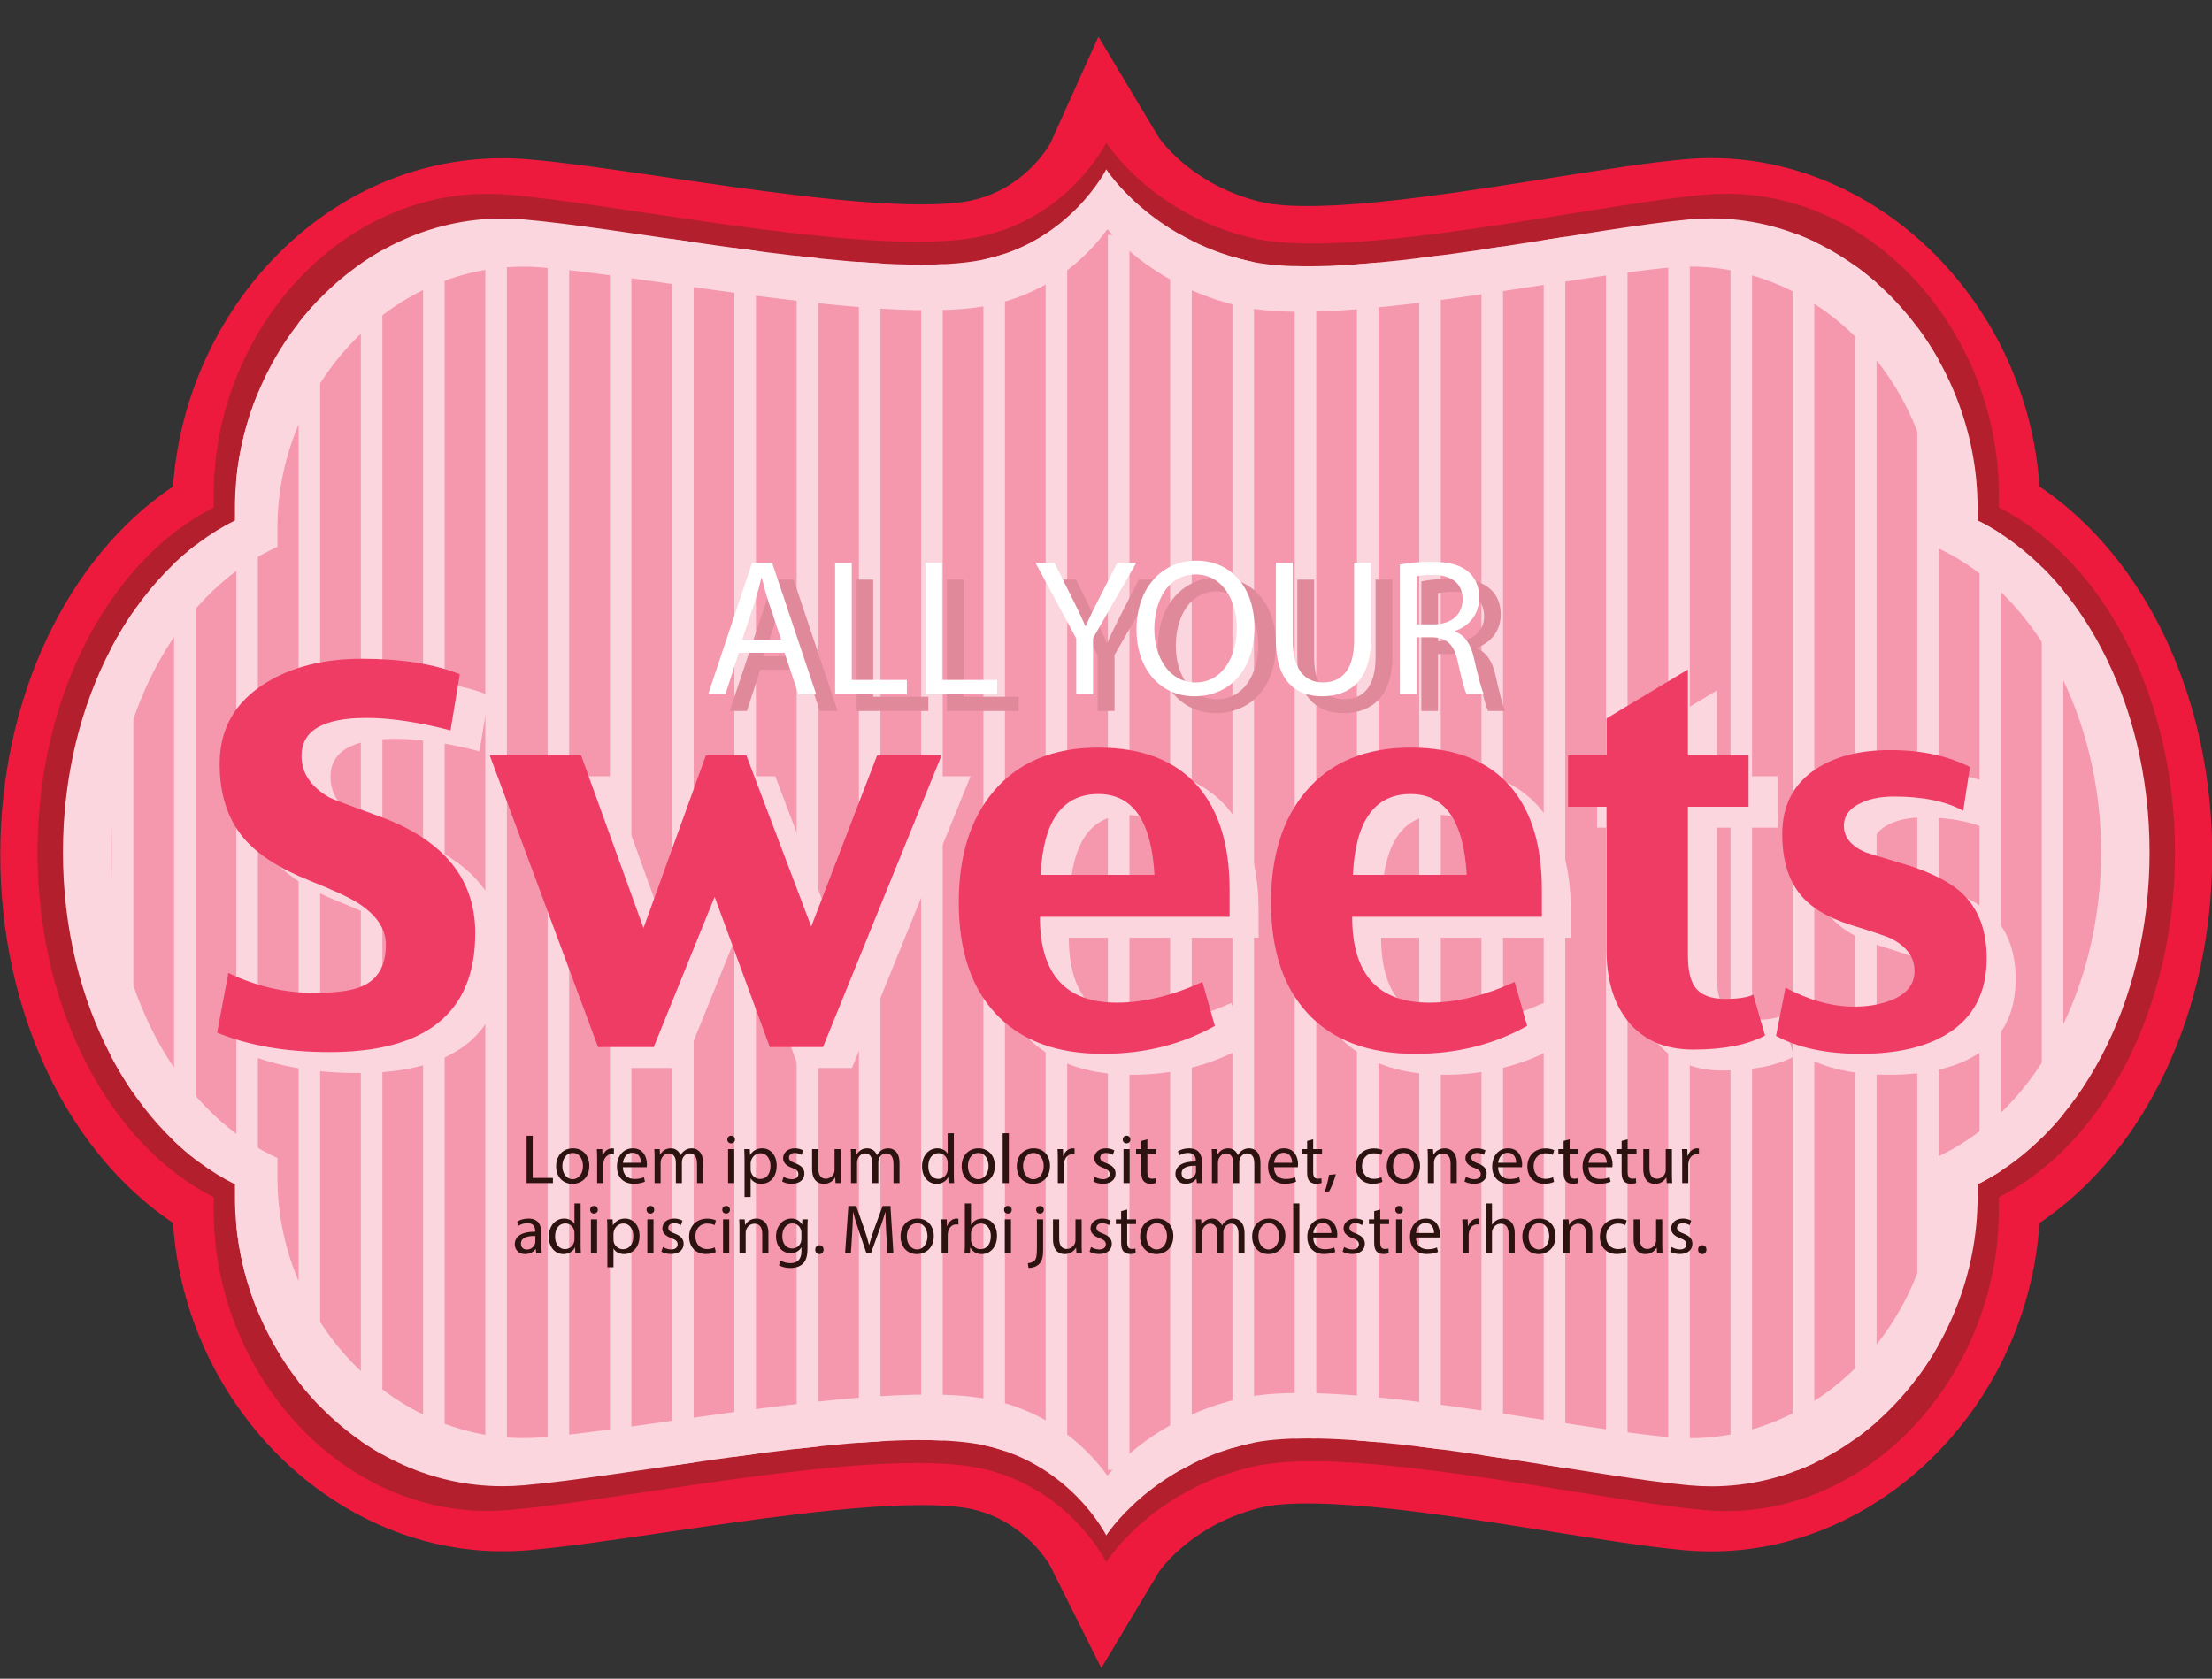 <?xml version="1.0" encoding="utf-8"?>
<!-- Generator: Adobe Illustrator 16.0.4, SVG Export Plug-In . SVG Version: 6.00 Build 0)  -->
<!DOCTYPE svg PUBLIC "-//W3C//DTD SVG 1.1//EN" "http://www.w3.org/Graphics/SVG/1.1/DTD/svg11.dtd">
<svg version="1.1" id="Layer_1" xmlns="http://www.w3.org/2000/svg" xmlns:xlink="http://www.w3.org/1999/xlink" x="0px" y="0px"
	 width="251.898px" height="191.207px" viewBox="0 0 251.898 191.207" enable-background="new 0 0 251.898 191.207"
	 xml:space="preserve">
<rect x="0" y="0" width="251.898" height="191.207" fill="#333333" stroke="none"/>
<g>
	<path fill-rule="evenodd" clip-rule="evenodd" fill="#ED1A3E" d="M125.086,4.176l-5.478,12.149
		c-0.323,0.576-3.079,5.201-8.948,6.499c-0.939,0.208-2.697,0.455-5.734,0.455c-7.973,0-19.178-1.643-29.062-3.092
		c-5.889-0.863-11.449-1.678-15.664-2.038c-0.992-0.084-1.995-0.127-2.985-0.127C47.069,18.019,37.52,22.393,30.33,30.336
		c-6.207,6.854-9.999,15.867-10.622,25.074C7.628,63.542,0.029,79.475,0.029,97.357c0,17.879,7.599,33.812,19.676,41.947
		c1.345,20.529,17.975,37.391,37.51,37.391c0.989,0,1.992-0.043,2.985-0.127c4.215-0.361,9.774-1.176,15.662-2.039
		c9.886-1.449,21.091-3.092,29.063-3.092c3.037,0,4.794,0.248,5.734,0.455c6.136,1.357,8.908,6.414,8.934,6.465l5.82,11.643
		l6.566-10.967c0.391-0.561,4.086-5.572,11.832-7.367c0.822-0.189,2.369-0.416,5.068-0.416c7.489,0,18.194,1.691,27.639,3.184
		c5.711,0.902,11.104,1.756,15.195,2.131c1.052,0.096,2.119,0.143,3.169,0.143c19.461,0,36.029-16.865,37.369-37.402
		c12.079-8.135,19.675-24.068,19.675-41.947c0-17.88-7.596-33.812-19.675-41.946c-1.34-20.538-17.908-37.406-37.369-37.406
		c-1.05,0-2.117,0.05-3.17,0.146c-4.09,0.375-9.483,1.227-15.194,2.129c-9.443,1.494-20.149,3.186-27.639,3.186
		c-2.699,0-4.246-0.229-5.068-0.417c-7.747-1.794-11.441-6.808-11.832-7.367L125.086,4.176z"/>
	<path fill-rule="evenodd" clip-rule="evenodd" fill="#B31F2D" d="M125.979,16.245c0,0-4.144,8.406-14.114,10.642
		c-2.033,0.457-4.572,0.65-7.452,0.65c-13.764,0-35.297-4.394-46.44-5.359c-0.816-0.07-1.63-0.105-2.435-0.105
		c-17.384,0-31.202,16.213-31.202,34.222V57.8C12.618,63.728,4.27,79.078,4.27,97.086c0,18.009,8.349,33.361,20.065,39.289v1.506
		c0,18.006,13.82,34.221,31.202,34.221c0.805,0,1.616-0.035,2.435-0.107c11.143-0.963,32.677-5.355,46.44-5.355
		c2.881,0,5.418,0.191,7.452,0.646c9.971,2.238,14.114,10.645,14.114,10.645s5.118-8.158,16.618-10.861
		c1.869-0.438,4.199-0.627,6.843-0.627c13.083,0,33.855,4.562,44.545,5.553c0.867,0.082,1.729,0.123,2.581,0.123
		c17.307,0,31.057-16.279,31.057-34.236v-1.506c11.717-5.926,20.064-21.277,20.064-39.288c0-18.01-8.349-33.361-20.064-39.288
		v-1.505c0-17.958-13.751-34.236-31.057-34.236c-0.854,0-1.712,0.04-2.581,0.121c-10.689,0.991-31.463,5.552-44.545,5.552
		c-2.645,0-4.973-0.186-6.843-0.625C131.097,24.403,125.979,16.245,125.979,16.245L125.979,16.245z"/>
	<path fill-rule="evenodd" clip-rule="evenodd" fill="#FBD6DE" d="M125.979,19.279c0,0-4.045,8.091-13.778,10.242
		c-1.984,0.439-4.464,0.625-7.274,0.625c-13.437,0-34.456-4.229-45.334-5.157c-0.798-0.068-1.592-0.102-2.378-0.102
		c-16.969,0-30.459,15.604-30.459,32.938v1.449C15.317,64.98,7.168,79.754,7.168,97.086c0,17.333,8.149,32.108,19.587,37.814v1.449
		c0,17.33,13.491,32.936,30.459,32.936c0.786,0,1.578-0.033,2.378-0.102c10.877-0.928,31.897-5.156,45.334-5.156
		c2.812,0,5.289,0.186,7.274,0.623c9.733,2.154,13.778,10.244,13.778,10.244s4.996-7.852,16.223-10.453
		c1.824-0.422,4.1-0.602,6.679-0.602c12.772,0,33.05,4.389,43.485,5.344c0.846,0.078,1.687,0.117,2.52,0.117
		c16.895,0,30.317-15.668,30.317-32.951V134.9c11.437-5.703,19.587-20.479,19.587-37.813c0-17.333-8.15-32.109-19.587-37.813v-1.448
		c0-17.284-13.423-32.952-30.317-32.952c-0.834,0-1.672,0.039-2.52,0.116c-10.436,0.954-30.714,5.343-43.485,5.343
		c-2.581,0-4.854-0.178-6.679-0.602C130.975,27.131,125.979,19.279,125.979,19.279L125.979,19.279z"/>
	<path fill-rule="evenodd" clip-rule="evenodd" fill="#F597AD" d="M126.1,26.102c2.148,2.448,7.046,6.954,15.225,8.804
		c1.791,0.405,4.001,0.602,6.757,0.602c7.878,0,18.55-1.646,27.966-3.1c5.375-0.83,10.449-1.613,14.128-1.942
		c0.766-0.069,1.542-0.104,2.306-0.104c15.111,0,27.882,13.608,27.882,29.716v1.365v0.833l0.763,0.371
		c10.85,5.285,18.142,19.126,18.142,34.44c0,15.313-7.292,29.153-18.142,34.44l-0.763,0.372v0.831v1.367
		c0,16.107-12.771,29.717-27.882,29.717c-0.764,0-1.54-0.035-2.306-0.105c-3.679-0.328-8.755-1.113-14.128-1.941
		c-9.417-1.455-20.088-3.102-27.966-3.102c-2.756,0-4.966,0.195-6.757,0.602c-8.179,1.852-13.076,6.357-15.225,8.805
		c-1.824-2.533-5.97-7.064-13.121-8.607c-1.931-0.42-4.324-0.621-7.317-0.621c-8.3,0-19.43,1.594-29.249,3
		c-5.556,0.795-10.802,1.547-14.621,1.863c-0.724,0.062-1.457,0.092-2.178,0.092c-15.188,0-28.019-13.602-28.019-29.701v-1.367
		v-0.832l-0.763-0.371c-10.85-5.287-18.14-19.127-18.14-34.441c0-15.313,7.29-29.153,18.14-34.439l0.763-0.371v-0.833v-1.366
		c0-7.564,2.989-15.126,8.201-20.749c5.353-5.774,12.39-8.956,19.817-8.956c0.721,0,1.454,0.032,2.178,0.094
		c3.819,0.317,9.065,1.068,14.622,1.864c9.819,1.406,20.949,3,29.248,3c2.993,0,5.387-0.203,7.317-0.621
		C120.13,33.165,124.275,28.637,126.1,26.102z"/>
	<g>
		<path fill-rule="evenodd" clip-rule="evenodd" fill="#FBD6DE" d="M15.187,69.667v54.841c-0.881-1.275-1.702-2.627-2.455-4.046
			v-46.75C13.484,72.292,14.306,70.941,15.187,69.667z"/>
		<path fill-rule="evenodd" clip-rule="evenodd" fill="#FBD6DE" d="M29.366,44.779v104.616c-1.28-3.098-2.126-6.408-2.456-9.822
			V54.603C27.24,51.187,28.086,47.875,29.366,44.779z"/>
		<path fill-rule="evenodd" clip-rule="evenodd" fill="#FBD6DE" d="M43.546,28.504v137.164c-0.843-0.471-1.661-0.984-2.456-1.535
			V30.04C41.885,29.489,42.703,28.976,43.546,28.504z"/>
		<rect x="55.27" y="26.748" fill-rule="evenodd" clip-rule="evenodd" fill="#FBD6DE" width="2.455" height="140.678"/>
		<rect x="69.449" y="26.748" fill-rule="evenodd" clip-rule="evenodd" fill="#FBD6DE" width="2.455" height="140.678"/>
		<path fill-rule="evenodd" clip-rule="evenodd" fill="#FBD6DE" d="M86.084,28.571v137.033c-0.818,0.107-1.637,0.219-2.456,0.33
			V28.241C84.446,28.354,85.266,28.463,86.084,28.571z"/>
		<path fill-rule="evenodd" clip-rule="evenodd" fill="#FBD6DE" d="M100.264,30.004V164.17c-0.803,0.045-1.623,0.102-2.456,0.164
			V29.84C98.641,29.904,99.461,29.959,100.264,30.004z"/>
		<path fill-rule="evenodd" clip-rule="evenodd" fill="#FBD6DE" d="M114.443,28.893v136.387c-0.712-0.242-1.459-0.455-2.243-0.629
			l-0.213-0.045V29.567l0.213-0.046C112.984,29.348,113.731,29.136,114.443,28.893z"/>
		<rect x="126.167" y="26.748" fill-rule="evenodd" clip-rule="evenodd" fill="#FBD6DE" width="2.455" height="140.678"/>
		<path fill-rule="evenodd" clip-rule="evenodd" fill="#FBD6DE" d="M142.802,29.859v134.455c-0.205,0.039-0.405,0.082-0.601,0.127
			c-0.639,0.148-1.256,0.314-1.854,0.494V29.239c0.599,0.179,1.216,0.345,1.854,0.493C142.396,29.777,142.597,29.819,142.802,29.859
			z"/>
		<path fill-rule="evenodd" clip-rule="evenodd" fill="#FBD6DE" d="M156.981,29.9v134.374c-0.832-0.078-1.651-0.146-2.456-0.205
			V30.105C155.33,30.046,156.149,29.978,156.981,29.9z"/>
		<path fill-rule="evenodd" clip-rule="evenodd" fill="#FBD6DE" d="M171.161,28.071v138.03c-0.817-0.123-1.636-0.246-2.456-0.367
			V28.438C169.525,28.318,170.344,28.195,171.161,28.071z"/>
		<rect x="182.885" y="26.748" fill-rule="evenodd" clip-rule="evenodd" fill="#FBD6DE" width="2.455" height="140.678"/>
		<rect x="197.064" y="26.748" fill-rule="evenodd" clip-rule="evenodd" fill="#FBD6DE" width="2.455" height="140.678"/>
		<path fill-rule="evenodd" clip-rule="evenodd" fill="#FBD6DE" d="M213.699,32.215v129.746c-0.787,0.693-1.607,1.346-2.456,1.955
			V30.259C212.092,30.868,212.912,31.521,213.699,32.215z"/>
		<path fill-rule="evenodd" clip-rule="evenodd" fill="#FBD6DE" d="M227.879,60.813v72.548c-0.8,0.521-1.619,0.998-2.456,1.424
			V59.388C226.26,59.815,227.079,60.29,227.879,60.813z"/>
		<path fill-rule="evenodd" clip-rule="evenodd" fill="#FBD6DE" d="M22.276,62.096v69.982c-0.845-0.65-1.664-1.355-2.455-2.11
			V64.207C20.612,63.452,21.432,62.748,22.276,62.096z"/>
		<path fill-rule="evenodd" clip-rule="evenodd" fill="#FBD6DE" d="M36.456,33.971v126.23c-0.867-0.891-1.688-1.832-2.455-2.82
			V36.791C34.769,35.803,35.589,34.861,36.456,33.971z"/>
		<rect x="48.18" y="26.748" fill-rule="evenodd" clip-rule="evenodd" fill="#FBD6DE" width="2.456" height="140.678"/>
		<rect x="62.359" y="26.748" fill-rule="evenodd" clip-rule="evenodd" fill="#FBD6DE" width="2.456" height="140.678"/>
		<path fill-rule="evenodd" clip-rule="evenodd" fill="#FBD6DE" d="M78.994,27.586v139.001c-0.824,0.119-1.644,0.238-2.455,0.357
			V27.229C77.351,27.348,78.17,27.468,78.994,27.586z"/>
		<path fill-rule="evenodd" clip-rule="evenodd" fill="#FBD6DE" d="M93.174,29.417v135.341c-0.812,0.086-1.631,0.176-2.455,0.271
			V29.146C91.543,29.241,92.362,29.332,93.174,29.417z"/>
		<path fill-rule="evenodd" clip-rule="evenodd" fill="#FBD6DE" d="M107.354,30.095V164.08c-0.776-0.035-1.587-0.053-2.428-0.053
			h-0.028V30.147h0.028C105.767,30.147,106.577,30.13,107.354,30.095z"/>
		<rect x="119.077" y="26.748" fill-rule="evenodd" clip-rule="evenodd" fill="#FBD6DE" width="2.456" height="140.678"/>
		<path fill-rule="evenodd" clip-rule="evenodd" fill="#FBD6DE" d="M133.257,26.748h1.212c0.4,0.225,0.813,0.445,1.244,0.66v139.36
			c-0.43,0.213-0.844,0.434-1.243,0.658h-1.213V26.748z"/>
		<path fill-rule="evenodd" clip-rule="evenodd" fill="#FBD6DE" d="M149.892,30.324V163.85c-0.342-0.006-0.68-0.01-1.012-0.01
			c-0.492,0-0.974,0.006-1.443,0.02V30.313c0.469,0.014,0.951,0.02,1.443,0.02C149.212,30.333,149.55,30.33,149.892,30.324z"/>
		<path fill-rule="evenodd" clip-rule="evenodd" fill="#FBD6DE" d="M164.071,29.087v135.999c-0.823-0.109-1.643-0.213-2.456-0.311
			V29.398C162.429,29.3,163.248,29.196,164.071,29.087z"/>
		<polygon fill-rule="evenodd" clip-rule="evenodd" fill="#FBD6DE" points="178.251,26.964 178.251,167.209 175.795,166.822 
			175.795,27.352 		"/>
		<rect x="189.975" y="26.748" fill-rule="evenodd" clip-rule="evenodd" fill="#FBD6DE" width="2.456" height="140.678"/>
		<path fill-rule="evenodd" clip-rule="evenodd" fill="#FBD6DE" d="M204.154,26.748h0.642c0.614,0.239,1.219,0.5,1.813,0.78v139.119
			c-0.594,0.281-1.198,0.541-1.812,0.779h-0.644V26.748z"/>
		<path fill-rule="evenodd" clip-rule="evenodd" fill="#FBD6DE" d="M220.789,41.043v112.09c-0.738,1.32-1.559,2.586-2.455,3.789
			V37.254C219.23,38.456,220.051,39.723,220.789,41.043z"/>
		<path fill-rule="evenodd" clip-rule="evenodd" fill="#FBD6DE" d="M234.969,67.272v59.63c-0.782,0.956-1.602,1.857-2.456,2.699
			V64.573C233.367,65.415,234.187,66.316,234.969,67.272z"/>
	</g>
	<g>
		<path fill="#FBD6DE" d="M57.421,108.661c0,9.04-5.533,13.56-16.601,13.56c-4.965,0-9.229-0.739-12.792-2.218l1.279-6.794
			c3.146,1.517,6.405,2.274,9.778,2.274c2.597,0,4.463-0.274,5.601-0.824c1.705-0.814,2.558-2.368,2.558-4.662
			c0-1.819-1.07-3.411-3.212-4.775c-0.985-0.626-2.833-1.478-5.543-2.558c-3.411-1.365-5.903-2.985-7.476-4.861
			c-1.801-2.161-2.701-4.965-2.701-8.415c0-3.998,1.763-7.078,5.287-9.238c2.976-1.819,6.604-2.729,10.888-2.729
			c4.529,0,8.253,0.588,11.171,1.763l-1.052,6.396c-3.657-0.948-6.851-1.421-9.579-1.421c-4.928,0-7.391,1.44-7.391,4.321
			c0,1.933,1.042,3.506,3.127,4.718c0.246,0.152,2.169,0.881,5.771,2.189C53.792,98.039,57.421,102.465,57.421,108.661z"/>
		<path fill="#FBD6DE" d="M110.521,88.422l-13.502,33.23h-6.056l-6.281-17.113l-6.937,17.113h-6.339l-12.337-33.23h10.404
			l7.106,19.671l7.106-19.671h4.604l7.391,19.5l7.505-19.5H110.521z"/>
		<path fill="#FBD6DE" d="M143.324,106.813h-21.604c0,6.52,2.918,9.778,8.755,9.778c3.051,0,6.301-0.786,9.75-2.359l1.422,5.004
			c-3.771,2.122-8.026,3.184-12.764,3.184c-5.344,0-9.438-1.555-12.28-4.662c-2.748-2.994-4.121-7.191-4.121-12.593
			c0-5.269,1.308-9.466,3.922-12.593c2.805-3.354,6.794-5.032,11.968-5.032c5.003,0,8.783,1.469,11.342,4.406
			c2.406,2.786,3.61,6.708,3.61,11.768V106.813z M134.768,102.038c-0.341-6.14-2.473-9.21-6.396-9.21
			c-4.094,0-6.282,3.07-6.566,9.21H134.768z"/>
		<path fill="#FBD6DE" d="M178.885,106.813h-21.604c0,6.52,2.918,9.778,8.755,9.778c3.051,0,6.301-0.786,9.75-2.359l1.422,5.004
			c-3.771,2.122-8.026,3.184-12.764,3.184c-5.344,0-9.438-1.555-12.28-4.662c-2.748-2.994-4.121-7.191-4.121-12.593
			c0-5.269,1.308-9.466,3.922-12.593c2.805-3.354,6.794-5.032,11.968-5.032c5.003,0,8.783,1.469,11.342,4.406
			c2.406,2.786,3.61,6.708,3.61,11.768V106.813z M170.328,102.038c-0.341-6.14-2.473-9.21-6.396-9.21
			c-4.094,0-6.282,3.07-6.566,9.21H170.328z"/>
		<path fill="#FBD6DE" d="M204.298,120.344c-2.027,1.062-4.747,1.592-8.158,1.592c-3.278,0-5.78-1.098-7.504-3.297
			c-1.592-2.008-2.388-4.69-2.388-8.045V94.278h-4.378v-5.856h4.378v-4.207l9.267-5.571v9.778h6.907v5.856h-6.907v16.884
			c0,1.706,0.274,2.928,0.824,3.668c0.644,0.891,1.781,1.336,3.411,1.336c1.459,0,2.53-0.161,3.212-0.483L204.298,120.344z"/>
		<path fill="#FBD6DE" d="M229.54,111.532c0,3.904-1.497,6.774-4.491,8.613c-2.444,1.516-5.742,2.274-9.893,2.274
			c-3.904,0-7.106-0.683-9.607-2.047l1.08-5.486c2.71,1.439,5.315,2.16,7.817,2.16c1.648,0,3.107-0.266,4.377-0.796
			c1.668-0.7,2.502-1.791,2.502-3.269c0-1.535-0.872-2.758-2.615-3.668c-0.437-0.227-1.972-0.748-4.605-1.562
			c-2.748-0.854-4.729-2.076-5.94-3.668c-1.271-1.648-1.905-3.884-1.905-6.708c0-3.259,1.289-5.732,3.866-7.419
			c2.179-1.421,4.984-2.132,8.414-2.132c3.544,0,6.576,0.644,9.097,1.933l-0.768,4.975c-1.972-1.08-4.596-1.62-7.874-1.62
			c-1.402,0-2.605,0.218-3.61,0.654c-1.402,0.606-2.104,1.497-2.104,2.672c0,1.327,0.834,2.341,2.502,3.042
			c0.113,0.058,1.516,0.483,4.207,1.279c3.221,0.966,5.533,2.151,6.936,3.554C228.668,106.056,229.54,108.463,229.54,111.532z"/>
	</g>
	<g>
		<path fill="#EF3C65" d="M54.121,106.276c0,9.04-5.533,13.56-16.601,13.56c-4.965,0-9.229-0.739-12.792-2.218l1.279-6.794
			c3.146,1.517,6.405,2.274,9.778,2.274c2.597,0,4.463-0.274,5.601-0.824c1.705-0.814,2.558-2.368,2.558-4.662
			c0-1.819-1.07-3.411-3.212-4.775c-0.985-0.626-2.833-1.478-5.543-2.558c-3.411-1.365-5.903-2.985-7.476-4.861
			c-1.801-2.161-2.701-4.965-2.701-8.415c0-3.998,1.763-7.078,5.287-9.238c2.976-1.819,6.604-2.729,10.888-2.729
			c4.529,0,8.253,0.588,11.171,1.763l-1.052,6.396c-3.657-0.948-6.851-1.421-9.579-1.421c-4.928,0-7.391,1.44-7.391,4.321
			c0,1.933,1.042,3.506,3.127,4.718c0.246,0.152,2.169,0.881,5.771,2.189C50.492,95.655,54.121,100.08,54.121,106.276z"/>
		<path fill="#EF3C65" d="M107.221,86.037l-13.502,33.23h-6.056l-6.281-17.113l-6.937,17.113h-6.339L55.77,86.037h10.404
			l7.106,19.671l7.106-19.671h4.604l7.391,19.5l7.505-19.5H107.221z"/>
		<path fill="#EF3C65" d="M140.024,104.429h-21.604c0,6.52,2.918,9.778,8.755,9.778c3.051,0,6.301-0.786,9.75-2.359l1.422,5.004
			c-3.771,2.122-8.026,3.184-12.764,3.184c-5.344,0-9.438-1.555-12.28-4.662c-2.748-2.994-4.121-7.191-4.121-12.593
			c0-5.269,1.308-9.466,3.922-12.593c2.805-3.354,6.794-5.032,11.968-5.032c5.003,0,8.783,1.469,11.342,4.406
			c2.406,2.786,3.61,6.708,3.61,11.768V104.429z M131.468,99.653c-0.341-6.14-2.473-9.21-6.396-9.21c-4.094,0-6.282,3.07-6.566,9.21
			H131.468z"/>
		<path fill="#EF3C65" d="M175.585,104.429h-21.604c0,6.52,2.918,9.778,8.755,9.778c3.051,0,6.301-0.786,9.75-2.359l1.422,5.004
			c-3.771,2.122-8.026,3.184-12.764,3.184c-5.344,0-9.438-1.555-12.28-4.662c-2.748-2.994-4.121-7.191-4.121-12.593
			c0-5.269,1.308-9.466,3.922-12.593c2.805-3.354,6.794-5.032,11.968-5.032c5.003,0,8.783,1.469,11.342,4.406
			c2.406,2.786,3.61,6.708,3.61,11.768V104.429z M167.028,99.653c-0.341-6.14-2.473-9.21-6.396-9.21c-4.094,0-6.282,3.07-6.566,9.21
			H167.028z"/>
		<path fill="#EF3C65" d="M200.998,117.959c-2.027,1.062-4.747,1.592-8.158,1.592c-3.278,0-5.78-1.098-7.504-3.297
			c-1.592-2.008-2.388-4.69-2.388-8.045V91.893h-4.378v-5.856h4.378V81.83l9.267-5.571v9.778h6.907v5.856h-6.907v16.884
			c0,1.706,0.274,2.928,0.824,3.668c0.644,0.891,1.781,1.336,3.411,1.336c1.459,0,2.53-0.161,3.212-0.483L200.998,117.959z"/>
		<path fill="#EF3C65" d="M226.24,109.147c0,3.904-1.497,6.774-4.491,8.613c-2.444,1.516-5.742,2.274-9.893,2.274
			c-3.904,0-7.106-0.683-9.607-2.047l1.08-5.486c2.71,1.439,5.315,2.16,7.817,2.16c1.648,0,3.107-0.266,4.377-0.796
			c1.668-0.7,2.502-1.791,2.502-3.269c0-1.535-0.872-2.758-2.615-3.668c-0.437-0.227-1.972-0.748-4.605-1.562
			c-2.748-0.854-4.729-2.076-5.94-3.668c-1.271-1.648-1.905-3.884-1.905-6.708c0-3.259,1.289-5.732,3.866-7.419
			c2.179-1.421,4.984-2.132,8.414-2.132c3.544,0,6.576,0.644,9.097,1.933l-0.768,4.975c-1.972-1.08-4.596-1.62-7.874-1.62
			c-1.402,0-2.605,0.218-3.61,0.654c-1.402,0.606-2.104,1.497-2.104,2.672c0,1.327,0.834,2.341,2.502,3.042
			c0.113,0.057,1.516,0.483,4.207,1.279c3.221,0.966,5.533,2.151,6.936,3.554C225.368,103.671,226.24,106.078,226.24,109.147z"/>
	</g>
	<g>
		<path fill="#E0899A" d="M86.582,76.278l-1.525,4.707h-1.961l4.989-14.964h2.288l5.012,14.964h-2.026l-1.569-4.707H86.582z
			 M91.397,74.768l-1.438-4.307c-0.326-0.977-0.545-1.865-0.763-2.731h-0.043c-0.218,0.888-0.458,1.798-0.741,2.708l-1.438,4.33
			H91.397z"/>
		<path fill="#E0899A" d="M97.545,66.021h1.896v13.343h6.275v1.621h-8.171V66.021z"/>
		<path fill="#E0899A" d="M107.832,66.021h1.896v13.343h6.275v1.621h-8.171V66.021z"/>
		<path fill="#E0899A" d="M125.005,80.984v-6.35l-4.642-8.614h2.157l2.07,4.129c0.566,1.132,1.002,2.042,1.46,3.086h0.043
			c0.414-0.977,0.915-1.954,1.482-3.086l2.113-4.129h2.157l-4.925,8.592v6.372H125.005z"/>
		<path fill="#E0899A" d="M145.294,73.347c0,5.15-3.072,7.881-6.82,7.881c-3.879,0-6.603-3.064-6.603-7.593
			c0-4.751,2.898-7.859,6.82-7.859C142.701,65.776,145.294,68.907,145.294,73.347z M133.897,73.591c0,3.197,1.7,6.061,4.685,6.061
			c3.008,0,4.707-2.82,4.707-6.216c0-2.975-1.525-6.083-4.685-6.083C135.467,67.353,133.897,70.306,133.897,73.591z"/>
		<path fill="#E0899A" d="M149.654,66.021v8.858c0,3.353,1.46,4.773,3.421,4.773c2.179,0,3.573-1.465,3.573-4.773v-8.858h1.918
			v8.725c0,4.596-2.375,6.483-5.557,6.483c-3.007,0-5.273-1.754-5.273-6.394v-8.814H149.654z"/>
		<path fill="#E0899A" d="M161.86,66.22c0.958-0.2,2.331-0.311,3.639-0.311c2.026,0,3.334,0.377,4.249,1.221
			c0.74,0.667,1.154,1.688,1.154,2.842c0,1.976-1.22,3.286-2.767,3.819v0.067c1.133,0.399,1.809,1.465,2.157,3.019
			c0.479,2.087,0.828,3.53,1.133,4.107h-1.961c-0.24-0.422-0.566-1.709-0.98-3.574c-0.436-2.065-1.221-2.842-2.941-2.909h-1.787
			v6.483h-1.896V66.22z M163.756,73.036h1.939c2.026,0,3.312-1.132,3.312-2.842c0-1.932-1.372-2.775-3.377-2.797
			c-0.915,0-1.569,0.089-1.874,0.178V73.036z"/>
	</g>
	<g>
		<path fill="#FFFFFF" d="M84.136,74.361l-1.525,4.707h-1.961l4.989-14.964h2.288l5.012,14.964h-2.026l-1.568-4.707H84.136z
			 M88.951,72.851l-1.438-4.307c-0.326-0.977-0.545-1.865-0.763-2.731h-0.043c-0.218,0.888-0.458,1.798-0.741,2.708l-1.438,4.33
			H88.951z"/>
		<path fill="#FFFFFF" d="M95.099,64.104h1.896v13.343h6.275v1.621h-8.171V64.104z"/>
		<path fill="#FFFFFF" d="M105.386,64.104h1.896v13.343h6.275v1.621h-8.171V64.104z"/>
		<path fill="#FFFFFF" d="M122.559,79.067v-6.35l-4.642-8.614h2.157l2.07,4.129c0.566,1.132,1.002,2.042,1.46,3.086h0.043
			c0.414-0.977,0.915-1.954,1.481-3.086l2.114-4.129h2.157l-4.925,8.592v6.372H122.559z"/>
		<path fill="#FFFFFF" d="M142.848,71.43c0,5.15-3.072,7.881-6.82,7.881c-3.879,0-6.603-3.064-6.603-7.593
			c0-4.751,2.898-7.859,6.82-7.859C140.255,63.859,142.848,66.99,142.848,71.43z M131.451,71.674c0,3.197,1.7,6.061,4.686,6.061
			c3.007,0,4.706-2.82,4.706-6.216c0-2.975-1.525-6.083-4.685-6.083C133.021,65.436,131.451,68.389,131.451,71.674z"/>
		<path fill="#FFFFFF" d="M147.208,64.104v8.858c0,3.353,1.46,4.773,3.421,4.773c2.179,0,3.573-1.465,3.573-4.773v-8.858h1.918
			v8.725c0,4.596-2.375,6.483-5.557,6.483c-3.007,0-5.273-1.754-5.273-6.394v-8.814H147.208z"/>
		<path fill="#FFFFFF" d="M159.414,64.303c0.959-0.2,2.331-0.311,3.639-0.311c2.026,0,3.334,0.377,4.249,1.221
			c0.741,0.667,1.154,1.688,1.154,2.842c0,1.976-1.22,3.286-2.767,3.819v0.067c1.133,0.399,1.809,1.465,2.157,3.019
			c0.479,2.087,0.828,3.53,1.133,4.107h-1.961c-0.24-0.422-0.566-1.709-0.98-3.574c-0.437-2.065-1.221-2.842-2.941-2.909h-1.787
			v6.483h-1.896V64.303z M161.31,71.119h1.939c2.026,0,3.312-1.132,3.312-2.842c0-1.932-1.372-2.775-3.377-2.797
			c-0.915,0-1.569,0.089-1.874,0.178V71.119z"/>
	</g>
	<g>
		<path fill="#2D130F" d="M59.968,129.366h0.696v4.806h2.303v0.584h-2.999V129.366z"/>
		<path fill="#2D130F" d="M67.11,132.789c0,1.431-0.991,2.055-1.927,2.055c-1.048,0-1.855-0.768-1.855-1.991
			c0-1.296,0.848-2.056,1.919-2.056C66.358,130.797,67.11,131.605,67.11,132.789z M64.04,132.828c0,0.848,0.487,1.487,1.175,1.487
			c0.672,0,1.176-0.632,1.176-1.503c0-0.656-0.328-1.487-1.159-1.487C64.399,131.325,64.04,132.093,64.04,132.828z"/>
		<path fill="#2D130F" d="M68,132.093c0-0.456-0.008-0.848-0.032-1.208h0.615l0.024,0.76h0.032c0.176-0.52,0.6-0.848,1.071-0.848
			c0.08,0,0.136,0.009,0.199,0.025v0.663c-0.071-0.017-0.144-0.024-0.239-0.024c-0.496,0-0.848,0.376-0.943,0.904
			c-0.017,0.096-0.032,0.207-0.032,0.327v2.063H68V132.093z"/>
		<path fill="#2D130F" d="M70.928,132.948c0.016,0.952,0.623,1.343,1.327,1.343c0.504,0,0.808-0.088,1.071-0.199l0.12,0.504
			c-0.248,0.111-0.672,0.24-1.287,0.24c-1.191,0-1.903-0.784-1.903-1.951c0-1.168,0.688-2.088,1.815-2.088
			c1.263,0,1.599,1.111,1.599,1.824c0,0.144-0.016,0.256-0.023,0.327H70.928z M72.99,132.445c0.008-0.448-0.184-1.145-0.976-1.145
			c-0.711,0-1.023,0.656-1.079,1.145H72.99z"/>
		<path fill="#2D130F" d="M74.544,131.934c0-0.4-0.009-0.729-0.032-1.049h0.615l0.032,0.625h0.024
			c0.216-0.369,0.575-0.713,1.215-0.713c0.528,0,0.928,0.32,1.096,0.776h0.016c0.12-0.216,0.272-0.384,0.432-0.504
			c0.232-0.176,0.488-0.272,0.855-0.272c0.512,0,1.271,0.336,1.271,1.68v2.279h-0.688v-2.191c0-0.744-0.271-1.191-0.84-1.191
			c-0.399,0-0.711,0.296-0.831,0.64c-0.032,0.097-0.056,0.224-0.056,0.353v2.391h-0.688v-2.319c0-0.616-0.272-1.063-0.808-1.063
			c-0.44,0-0.76,0.352-0.872,0.703c-0.04,0.104-0.056,0.225-0.056,0.344v2.336h-0.688V131.934z"/>
		<path fill="#2D130F" d="M83.695,129.799c0.008,0.239-0.168,0.432-0.447,0.432c-0.248,0-0.424-0.192-0.424-0.432
			c0-0.248,0.184-0.44,0.439-0.44C83.527,129.358,83.695,129.551,83.695,129.799z M82.912,134.756v-3.871h0.703v3.871H82.912z"/>
		<path fill="#2D130F" d="M84.784,132.148c0-0.496-0.017-0.895-0.032-1.264h0.632l0.032,0.664h0.016
			c0.288-0.471,0.743-0.752,1.375-0.752c0.936,0,1.64,0.793,1.64,1.968c0,1.392-0.848,2.079-1.76,2.079
			c-0.512,0-0.959-0.225-1.191-0.607h-0.016v2.102h-0.695V132.148z M85.479,133.18c0,0.104,0.016,0.201,0.032,0.289
			c0.128,0.486,0.552,0.822,1.055,0.822c0.744,0,1.176-0.607,1.176-1.494c0-0.775-0.408-1.439-1.151-1.439
			c-0.479,0-0.928,0.344-1.063,0.871c-0.023,0.088-0.048,0.191-0.048,0.288V133.18z"/>
		<path fill="#2D130F" d="M89.239,134.035c0.208,0.137,0.576,0.28,0.928,0.28c0.512,0,0.752-0.256,0.752-0.575
			c0-0.336-0.2-0.52-0.72-0.712c-0.695-0.248-1.023-0.632-1.023-1.095c0-0.625,0.504-1.137,1.335-1.137
			c0.392,0,0.735,0.113,0.952,0.24l-0.177,0.512c-0.151-0.096-0.432-0.224-0.791-0.224c-0.416,0-0.647,0.239-0.647,0.528
			c0,0.319,0.231,0.463,0.735,0.655c0.672,0.256,1.016,0.591,1.016,1.167c0,0.68-0.528,1.16-1.447,1.16
			c-0.424,0-0.815-0.105-1.088-0.264L89.239,134.035z"/>
		<path fill="#2D130F" d="M95.742,133.699c0,0.4,0.008,0.752,0.031,1.057H95.15l-0.04-0.633h-0.017
			c-0.184,0.312-0.591,0.721-1.279,0.721c-0.607,0-1.335-0.336-1.335-1.695v-2.264h0.704v2.144c0,0.735,0.224,1.231,0.863,1.231
			c0.472,0,0.8-0.328,0.928-0.64c0.04-0.104,0.063-0.231,0.063-0.36v-2.375h0.704V133.699z"/>
		<path fill="#2D130F" d="M96.911,131.934c0-0.4-0.009-0.729-0.032-1.049h0.615l0.032,0.625h0.024
			c0.216-0.369,0.575-0.713,1.215-0.713c0.528,0,0.928,0.32,1.096,0.776h0.016c0.12-0.216,0.272-0.384,0.432-0.504
			c0.232-0.176,0.488-0.272,0.855-0.272c0.512,0,1.271,0.336,1.271,1.68v2.279h-0.688v-2.191c0-0.744-0.271-1.191-0.84-1.191
			c-0.399,0-0.711,0.296-0.831,0.64c-0.032,0.097-0.056,0.224-0.056,0.353v2.391h-0.688v-2.319c0-0.616-0.272-1.063-0.808-1.063
			c-0.44,0-0.76,0.352-0.872,0.703c-0.04,0.104-0.056,0.225-0.056,0.344v2.336h-0.688V131.934z"/>
		<path fill="#2D130F" d="M108.621,129.078v4.678c0,0.344,0.008,0.736,0.032,1h-0.632l-0.032-0.672h-0.016
			c-0.216,0.432-0.688,0.76-1.319,0.76c-0.936,0-1.655-0.792-1.655-1.967c-0.008-1.287,0.792-2.08,1.735-2.08
			c0.592,0,0.991,0.281,1.167,0.592h0.017v-2.311H108.621z M107.918,132.461c0-0.088-0.009-0.208-0.032-0.297
			c-0.104-0.447-0.488-0.814-1.016-0.814c-0.728,0-1.159,0.639-1.159,1.494c0,0.784,0.384,1.432,1.144,1.432
			c0.472,0,0.903-0.312,1.031-0.84c0.023-0.096,0.032-0.191,0.032-0.303V132.461z"/>
		<path fill="#2D130F" d="M113.293,132.789c0,1.431-0.991,2.055-1.927,2.055c-1.048,0-1.855-0.768-1.855-1.991
			c0-1.296,0.848-2.056,1.919-2.056C112.541,130.797,113.293,131.605,113.293,132.789z M110.223,132.828
			c0,0.848,0.487,1.487,1.175,1.487c0.672,0,1.176-0.632,1.176-1.503c0-0.656-0.328-1.487-1.159-1.487
			C110.582,131.325,110.223,132.093,110.223,132.828z"/>
		<path fill="#2D130F" d="M114.183,129.078h0.703v5.678h-0.703V129.078z"/>
		<path fill="#2D130F" d="M119.573,132.789c0,1.431-0.991,2.055-1.927,2.055c-1.048,0-1.855-0.768-1.855-1.991
			c0-1.296,0.848-2.056,1.919-2.056C118.821,130.797,119.573,131.605,119.573,132.789z M116.503,132.828
			c0,0.848,0.487,1.487,1.175,1.487c0.672,0,1.176-0.632,1.176-1.503c0-0.656-0.328-1.487-1.159-1.487
			C116.862,131.325,116.503,132.093,116.503,132.828z"/>
		<path fill="#2D130F" d="M120.463,132.093c0-0.456-0.008-0.848-0.032-1.208h0.615l0.024,0.76h0.032
			c0.176-0.52,0.6-0.848,1.071-0.848c0.08,0,0.136,0.009,0.199,0.025v0.663c-0.071-0.017-0.144-0.024-0.239-0.024
			c-0.496,0-0.848,0.376-0.943,0.904c-0.017,0.096-0.032,0.207-0.032,0.327v2.063h-0.695V132.093z"/>
		<path fill="#2D130F" d="M124.678,134.035c0.208,0.137,0.576,0.28,0.928,0.28c0.512,0,0.752-0.256,0.752-0.575
			c0-0.336-0.2-0.52-0.72-0.712c-0.695-0.248-1.023-0.632-1.023-1.095c0-0.625,0.504-1.137,1.335-1.137
			c0.392,0,0.736,0.113,0.952,0.24l-0.177,0.512c-0.151-0.096-0.432-0.224-0.791-0.224c-0.416,0-0.647,0.239-0.647,0.528
			c0,0.319,0.231,0.463,0.735,0.655c0.672,0.256,1.016,0.591,1.016,1.167c0,0.68-0.528,1.16-1.447,1.16
			c-0.424,0-0.815-0.105-1.088-0.264L124.678,134.035z"/>
		<path fill="#2D130F" d="M128.726,129.799c0.008,0.239-0.168,0.432-0.447,0.432c-0.248,0-0.424-0.192-0.424-0.432
			c0-0.248,0.184-0.44,0.439-0.44C128.558,129.358,128.726,129.551,128.726,129.799z M127.942,134.756v-3.871h0.703v3.871H127.942z"
			/>
		<path fill="#2D130F" d="M130.662,129.773v1.111h1.007v0.537h-1.007v2.086c0,0.48,0.136,0.752,0.527,0.752
			c0.184,0,0.319-0.023,0.408-0.049l0.031,0.529c-0.136,0.055-0.352,0.096-0.623,0.096c-0.328,0-0.592-0.105-0.76-0.297
			c-0.2-0.207-0.272-0.551-0.272-1.007v-2.11h-0.6v-0.537h0.6v-0.927L130.662,129.773z"/>
		<path fill="#2D130F" d="M136.301,134.756l-0.056-0.488h-0.024c-0.216,0.305-0.632,0.576-1.184,0.576
			c-0.783,0-1.183-0.553-1.183-1.111c0-0.936,0.831-1.447,2.326-1.439v-0.08c0-0.32-0.088-0.896-0.88-0.896
			c-0.359,0-0.735,0.112-1.007,0.288l-0.16-0.465c0.32-0.207,0.784-0.344,1.271-0.344c1.184,0,1.471,0.809,1.471,1.584v1.447
			c0,0.336,0.017,0.664,0.064,0.928H136.301z M136.197,132.78c-0.768-0.016-1.64,0.12-1.64,0.872c0,0.455,0.304,0.672,0.664,0.672
			c0.503,0,0.823-0.32,0.936-0.648c0.023-0.072,0.04-0.152,0.04-0.224V132.78z"/>
		<path fill="#2D130F" d="M138.015,131.934c0-0.4-0.009-0.729-0.032-1.049h0.615l0.032,0.625h0.024
			c0.216-0.369,0.575-0.713,1.215-0.713c0.528,0,0.928,0.32,1.096,0.776h0.016c0.12-0.216,0.272-0.384,0.432-0.504
			c0.232-0.176,0.488-0.272,0.855-0.272c0.512,0,1.271,0.336,1.271,1.68v2.279h-0.688v-2.191c0-0.744-0.271-1.191-0.84-1.191
			c-0.399,0-0.711,0.296-0.831,0.64c-0.032,0.097-0.056,0.224-0.056,0.353v2.391h-0.688v-2.319c0-0.616-0.272-1.063-0.808-1.063
			c-0.44,0-0.76,0.352-0.872,0.703c-0.04,0.104-0.056,0.225-0.056,0.344v2.336h-0.688V131.934z"/>
		<path fill="#2D130F" d="M145.078,132.948c0.016,0.952,0.623,1.343,1.327,1.343c0.504,0,0.808-0.088,1.071-0.199l0.12,0.504
			c-0.248,0.111-0.672,0.24-1.287,0.24c-1.191,0-1.903-0.784-1.903-1.951c0-1.168,0.688-2.088,1.815-2.088
			c1.263,0,1.599,1.111,1.599,1.824c0,0.144-0.016,0.256-0.023,0.327H145.078z M147.141,132.445
			c0.008-0.448-0.184-1.145-0.976-1.145c-0.711,0-1.023,0.656-1.079,1.145H147.141z"/>
		<path fill="#2D130F" d="M149.542,129.773v1.111h1.007v0.537h-1.007v2.086c0,0.48,0.136,0.752,0.527,0.752
			c0.184,0,0.319-0.023,0.407-0.049l0.032,0.529c-0.136,0.055-0.352,0.096-0.623,0.096c-0.328,0-0.592-0.105-0.76-0.297
			c-0.2-0.207-0.272-0.551-0.272-1.007v-2.11h-0.6v-0.537h0.6v-0.927L149.542,129.773z"/>
		<path fill="#2D130F" d="M150.862,135.738c0.176-0.471,0.392-1.326,0.479-1.91l0.784-0.08c-0.185,0.68-0.536,1.566-0.76,1.943
			L150.862,135.738z"/>
		<path fill="#2D130F" d="M157.428,134.611c-0.184,0.096-0.592,0.225-1.111,0.225c-1.167,0-1.927-0.792-1.927-1.976
			c0-1.191,0.815-2.055,2.079-2.055c0.416,0,0.783,0.104,0.976,0.2l-0.16,0.543c-0.168-0.096-0.432-0.184-0.815-0.184
			c-0.888,0-1.367,0.656-1.367,1.463c0,0.896,0.575,1.447,1.343,1.447c0.4,0,0.664-0.104,0.864-0.191L157.428,134.611z"/>
		<path fill="#2D130F" d="M161.708,132.789c0,1.431-0.991,2.055-1.927,2.055c-1.048,0-1.855-0.768-1.855-1.991
			c0-1.296,0.848-2.056,1.919-2.056C160.956,130.797,161.708,131.605,161.708,132.789z M158.638,132.828
			c0,0.848,0.487,1.487,1.175,1.487c0.672,0,1.176-0.632,1.176-1.503c0-0.656-0.328-1.487-1.159-1.487
			C158.997,131.325,158.638,132.093,158.638,132.828z"/>
		<path fill="#2D130F" d="M162.598,131.934c0-0.4-0.008-0.729-0.032-1.049h0.624l0.039,0.641h0.017
			c0.191-0.368,0.64-0.729,1.279-0.729c0.535,0,1.367,0.32,1.367,1.648v2.311h-0.704v-2.231c0-0.624-0.231-1.144-0.896-1.144
			c-0.463,0-0.823,0.328-0.943,0.721c-0.031,0.088-0.048,0.207-0.048,0.327v2.327h-0.703V131.934z"/>
		<path fill="#2D130F" d="M166.941,134.035c0.208,0.137,0.576,0.28,0.928,0.28c0.512,0,0.752-0.256,0.752-0.575
			c0-0.336-0.2-0.52-0.72-0.712c-0.695-0.248-1.023-0.632-1.023-1.095c0-0.625,0.504-1.137,1.335-1.137
			c0.392,0,0.736,0.113,0.952,0.24l-0.177,0.512c-0.151-0.096-0.432-0.224-0.791-0.224c-0.416,0-0.647,0.239-0.647,0.528
			c0,0.319,0.231,0.463,0.735,0.655c0.672,0.256,1.016,0.591,1.016,1.167c0,0.68-0.528,1.16-1.447,1.16
			c-0.424,0-0.815-0.105-1.088-0.264L166.941,134.035z"/>
		<path fill="#2D130F" d="M170.597,132.948c0.016,0.952,0.624,1.343,1.327,1.343c0.504,0,0.808-0.088,1.071-0.199l0.12,0.504
			c-0.248,0.111-0.672,0.24-1.287,0.24c-1.191,0-1.903-0.784-1.903-1.951c0-1.168,0.688-2.088,1.815-2.088
			c1.263,0,1.599,1.111,1.599,1.824c0,0.144-0.016,0.256-0.023,0.327H170.597z M172.659,132.445
			c0.008-0.448-0.184-1.145-0.976-1.145c-0.711,0-1.023,0.656-1.079,1.145H172.659z"/>
		<path fill="#2D130F" d="M176.972,134.611c-0.184,0.096-0.591,0.225-1.111,0.225c-1.167,0-1.927-0.792-1.927-1.976
			c0-1.191,0.815-2.055,2.079-2.055c0.416,0,0.783,0.104,0.976,0.2l-0.16,0.543c-0.168-0.096-0.432-0.184-0.815-0.184
			c-0.888,0-1.367,0.656-1.367,1.463c0,0.896,0.575,1.447,1.343,1.447c0.4,0,0.664-0.104,0.864-0.191L176.972,134.611z"/>
		<path fill="#2D130F" d="M178.749,129.773v1.111h1.007v0.537h-1.007v2.086c0,0.48,0.136,0.752,0.527,0.752
			c0.184,0,0.319-0.023,0.407-0.049l0.032,0.529c-0.136,0.055-0.352,0.096-0.623,0.096c-0.328,0-0.592-0.105-0.76-0.297
			c-0.2-0.207-0.272-0.551-0.272-1.007v-2.11h-0.6v-0.537h0.6v-0.927L178.749,129.773z"/>
		<path fill="#2D130F" d="M180.893,132.948c0.016,0.952,0.623,1.343,1.327,1.343c0.504,0,0.808-0.088,1.071-0.199l0.12,0.504
			c-0.248,0.111-0.672,0.24-1.287,0.24c-1.191,0-1.903-0.784-1.903-1.951c0-1.168,0.688-2.088,1.815-2.088
			c1.263,0,1.599,1.111,1.599,1.824c0,0.144-0.016,0.256-0.023,0.327H180.893z M182.955,132.445
			c0.008-0.448-0.184-1.145-0.976-1.145c-0.711,0-1.023,0.656-1.079,1.145H182.955z"/>
		<path fill="#2D130F" d="M185.356,129.773v1.111h1.007v0.537h-1.007v2.086c0,0.48,0.136,0.752,0.527,0.752
			c0.184,0,0.319-0.023,0.407-0.049l0.032,0.529c-0.136,0.055-0.352,0.096-0.623,0.096c-0.328,0-0.592-0.105-0.76-0.297
			c-0.2-0.207-0.272-0.551-0.272-1.007v-2.11h-0.6v-0.537h0.6v-0.927L185.356,129.773z"/>
		<path fill="#2D130F" d="M190.396,133.699c0,0.4,0.008,0.752,0.031,1.057h-0.623l-0.04-0.633h-0.017
			c-0.184,0.312-0.591,0.721-1.279,0.721c-0.607,0-1.335-0.336-1.335-1.695v-2.264h0.704v2.144c0,0.735,0.224,1.231,0.863,1.231
			c0.472,0,0.8-0.328,0.928-0.64c0.04-0.104,0.063-0.231,0.063-0.36v-2.375h0.704V133.699z"/>
		<path fill="#2D130F" d="M191.564,132.093c0-0.456-0.008-0.848-0.032-1.208h0.615l0.024,0.76h0.032
			c0.176-0.52,0.6-0.848,1.071-0.848c0.08,0,0.136,0.009,0.199,0.025v0.663c-0.071-0.017-0.144-0.024-0.239-0.024
			c-0.496,0-0.848,0.376-0.943,0.904c-0.017,0.096-0.032,0.207-0.032,0.327v2.063h-0.695V132.093z"/>
		<path fill="#2D130F" d="M61.067,142.756l-0.056-0.488h-0.024c-0.216,0.305-0.632,0.576-1.184,0.576
			c-0.783,0-1.183-0.553-1.183-1.111c0-0.936,0.831-1.447,2.326-1.439v-0.08c0-0.32-0.088-0.896-0.879-0.896
			c-0.36,0-0.736,0.113-1.008,0.289l-0.16-0.465c0.32-0.207,0.783-0.344,1.271-0.344c1.184,0,1.471,0.809,1.471,1.584v1.447
			c0,0.336,0.017,0.664,0.064,0.928H61.067z M60.963,140.781c-0.768-0.018-1.639,0.119-1.639,0.871c0,0.455,0.304,0.672,0.664,0.672
			c0.503,0,0.823-0.32,0.936-0.648c0.023-0.072,0.039-0.152,0.039-0.225V140.781z"/>
		<path fill="#2D130F" d="M66.122,137.078v4.678c0,0.344,0.008,0.736,0.032,1h-0.632l-0.032-0.672h-0.016
			c-0.216,0.432-0.688,0.76-1.319,0.76c-0.936,0-1.655-0.793-1.655-1.967c-0.008-1.287,0.792-2.08,1.735-2.08
			c0.592,0,0.991,0.281,1.167,0.592h0.017v-2.311H66.122z M65.419,140.461c0-0.088-0.009-0.209-0.032-0.297
			c-0.104-0.447-0.488-0.814-1.016-0.814c-0.728,0-1.159,0.639-1.159,1.494c0,0.785,0.384,1.432,1.144,1.432
			c0.472,0,0.903-0.312,1.031-0.84c0.023-0.096,0.032-0.191,0.032-0.303V140.461z"/>
		<path fill="#2D130F" d="M68.076,137.799c0.008,0.238-0.168,0.432-0.447,0.432c-0.248,0-0.424-0.193-0.424-0.432
			c0-0.248,0.184-0.441,0.439-0.441C67.908,137.357,68.076,137.551,68.076,137.799z M67.293,142.756v-3.871h0.703v3.871H67.293z"/>
		<path fill="#2D130F" d="M69.164,140.148c0-0.496-0.017-0.895-0.032-1.264h0.632l0.031,0.664h0.017
			c0.288-0.471,0.743-0.752,1.375-0.752c0.936,0,1.64,0.793,1.64,1.967c0,1.393-0.848,2.08-1.76,2.08
			c-0.512,0-0.959-0.225-1.191-0.607h-0.016v2.102h-0.695V140.148z M69.859,141.18c0,0.104,0.016,0.201,0.032,0.289
			c0.128,0.486,0.552,0.822,1.056,0.822c0.743,0,1.175-0.607,1.175-1.494c0-0.775-0.407-1.439-1.151-1.439
			c-0.479,0-0.928,0.344-1.063,0.871c-0.023,0.088-0.048,0.191-0.048,0.287V141.18z"/>
		<path fill="#2D130F" d="M74.5,137.799c0.008,0.238-0.168,0.432-0.447,0.432c-0.248,0-0.424-0.193-0.424-0.432
			c0-0.248,0.184-0.441,0.439-0.441C74.332,137.357,74.5,137.551,74.5,137.799z M73.717,142.756v-3.871h0.703v3.871H73.717z"/>
		<path fill="#2D130F" d="M75.491,142.035c0.208,0.137,0.576,0.281,0.928,0.281c0.512,0,0.752-0.256,0.752-0.576
			c0-0.336-0.2-0.52-0.72-0.713c-0.695-0.246-1.023-0.631-1.023-1.094c0-0.625,0.504-1.137,1.335-1.137
			c0.392,0,0.735,0.113,0.952,0.24l-0.177,0.512c-0.151-0.096-0.432-0.223-0.791-0.223c-0.416,0-0.647,0.238-0.647,0.527
			c0,0.318,0.231,0.463,0.735,0.654c0.672,0.256,1.016,0.592,1.016,1.168c0,0.68-0.528,1.16-1.447,1.16
			c-0.424,0-0.815-0.105-1.088-0.264L75.491,142.035z"/>
		<path fill="#2D130F" d="M81.514,142.611c-0.184,0.096-0.592,0.225-1.111,0.225c-1.167,0-1.927-0.793-1.927-1.975
			c0-1.191,0.815-2.057,2.079-2.057c0.416,0,0.783,0.105,0.976,0.201l-0.16,0.543c-0.168-0.096-0.432-0.184-0.815-0.184
			c-0.888,0-1.367,0.656-1.367,1.463c0,0.896,0.575,1.447,1.343,1.447c0.4,0,0.664-0.104,0.864-0.191L81.514,142.611z"/>
		<path fill="#2D130F" d="M83.123,137.799c0.008,0.238-0.168,0.432-0.447,0.432c-0.248,0-0.424-0.193-0.424-0.432
			c0-0.248,0.184-0.441,0.439-0.441C82.955,137.357,83.123,137.551,83.123,137.799z M82.34,142.756v-3.871h0.703v3.871H82.34z"/>
		<path fill="#2D130F" d="M84.212,139.934c0-0.4-0.009-0.729-0.032-1.049h0.624l0.04,0.641h0.016
			c0.191-0.367,0.64-0.729,1.279-0.729c0.535,0,1.367,0.32,1.367,1.648v2.311h-0.704v-2.23c0-0.625-0.231-1.145-0.896-1.145
			c-0.463,0-0.823,0.328-0.943,0.721c-0.031,0.088-0.048,0.207-0.048,0.326v2.328h-0.703V139.934z"/>
		<path fill="#2D130F" d="M91.986,138.885c-0.016,0.281-0.032,0.592-0.032,1.064v2.246c0,0.889-0.176,1.432-0.552,1.768
			c-0.376,0.352-0.919,0.463-1.407,0.463c-0.464,0-0.976-0.111-1.287-0.318l0.176-0.537c0.256,0.16,0.655,0.305,1.136,0.305
			c0.72,0,1.247-0.377,1.247-1.352v-0.432h-0.016c-0.216,0.359-0.632,0.648-1.231,0.648c-0.96,0-1.647-0.816-1.647-1.889
			c0-1.311,0.855-2.055,1.743-2.055c0.672,0,1.039,0.352,1.207,0.672h0.017l0.031-0.584H91.986z M91.259,140.412
			c0-0.119-0.008-0.223-0.04-0.318c-0.128-0.408-0.472-0.744-0.983-0.744c-0.672,0-1.151,0.566-1.151,1.463
			c0,0.76,0.384,1.391,1.144,1.391c0.432,0,0.823-0.271,0.976-0.719c0.039-0.121,0.056-0.256,0.056-0.377V140.412z"/>
		<path fill="#2D130F" d="M92.836,142.34c0-0.297,0.199-0.504,0.479-0.504s0.472,0.207,0.472,0.504c0,0.287-0.184,0.504-0.479,0.504
			C93.027,142.844,92.836,142.627,92.836,142.34z"/>
		<path fill="#2D130F" d="M100.921,140.389c-0.04-0.752-0.088-1.654-0.08-2.326h-0.024c-0.184,0.631-0.407,1.303-0.68,2.047
			l-0.951,2.613h-0.527l-0.872-2.566c-0.256-0.76-0.472-1.455-0.623-2.094h-0.017c-0.016,0.672-0.056,1.574-0.104,2.383
			l-0.145,2.311h-0.663l0.376-5.389h0.887l0.92,2.605c0.224,0.664,0.408,1.256,0.544,1.814h0.023
			c0.137-0.543,0.328-1.135,0.568-1.814l0.959-2.605h0.888l0.336,5.389h-0.68L100.921,140.389z"/>
		<path fill="#2D130F" d="M106.337,140.789c0,1.43-0.991,2.055-1.927,2.055c-1.048,0-1.855-0.768-1.855-1.992
			c0-1.295,0.848-2.055,1.919-2.055C105.585,138.797,106.337,139.605,106.337,140.789z M103.267,140.828
			c0,0.848,0.487,1.488,1.175,1.488c0.672,0,1.176-0.633,1.176-1.504c0-0.656-0.328-1.486-1.159-1.486
			C103.626,139.326,103.267,140.094,103.267,140.828z"/>
		<path fill="#2D130F" d="M107.228,140.094c0-0.457-0.009-0.848-0.032-1.209h0.615l0.024,0.76h0.032
			c0.176-0.52,0.6-0.848,1.071-0.848c0.08,0,0.136,0.008,0.2,0.025v0.662c-0.072-0.016-0.145-0.023-0.24-0.023
			c-0.496,0-0.848,0.377-0.943,0.904c-0.017,0.096-0.032,0.207-0.032,0.328v2.062h-0.695V140.094z"/>
		<path fill="#2D130F" d="M109.843,142.756c0.016-0.264,0.032-0.656,0.032-1v-4.678h0.695v2.432h0.016
			c0.248-0.432,0.696-0.713,1.319-0.713c0.96,0,1.64,0.801,1.632,1.975c0,1.385-0.872,2.072-1.735,2.072
			c-0.56,0-1.008-0.217-1.296-0.729h-0.023l-0.032,0.641H109.843z M110.57,141.205c0,0.088,0.016,0.176,0.032,0.256
			c0.136,0.486,0.544,0.822,1.056,0.822c0.735,0,1.175-0.6,1.175-1.486c0-0.775-0.399-1.439-1.151-1.439
			c-0.479,0-0.928,0.328-1.071,0.863c-0.016,0.08-0.04,0.176-0.04,0.287V141.205z"/>
		<path fill="#2D130F" d="M115.21,137.799c0.008,0.238-0.168,0.432-0.447,0.432c-0.248,0-0.424-0.193-0.424-0.432
			c0-0.248,0.184-0.441,0.439-0.441C115.042,137.357,115.21,137.551,115.21,137.799z M114.427,142.756v-3.871h0.703v3.871H114.427z"
			/>
		<path fill="#2D130F" d="M117.052,143.875c0.319-0.023,0.6-0.111,0.768-0.297c0.191-0.223,0.264-0.527,0.264-1.455v-3.238h0.703
			v3.512c0,0.75-0.12,1.238-0.464,1.59c-0.312,0.312-0.823,0.439-1.199,0.439L117.052,143.875z M118.866,137.799
			c0.008,0.23-0.16,0.432-0.439,0.432c-0.264,0-0.432-0.201-0.432-0.432c0-0.248,0.184-0.441,0.447-0.441
			C118.698,137.357,118.866,137.551,118.866,137.799z"/>
		<path fill="#2D130F" d="M123.177,141.699c0,0.4,0.008,0.752,0.031,1.057h-0.623l-0.04-0.633h-0.017
			c-0.184,0.312-0.591,0.721-1.279,0.721c-0.607,0-1.335-0.336-1.335-1.695v-2.264h0.704v2.143c0,0.736,0.224,1.232,0.863,1.232
			c0.472,0,0.8-0.328,0.928-0.641c0.04-0.104,0.063-0.23,0.063-0.359v-2.375h0.704V141.699z"/>
		<path fill="#2D130F" d="M124.25,142.035c0.208,0.137,0.576,0.281,0.928,0.281c0.512,0,0.752-0.256,0.752-0.576
			c0-0.336-0.2-0.52-0.72-0.713c-0.695-0.246-1.023-0.631-1.023-1.094c0-0.625,0.504-1.137,1.335-1.137
			c0.392,0,0.736,0.113,0.952,0.24l-0.177,0.512c-0.151-0.096-0.432-0.223-0.791-0.223c-0.416,0-0.647,0.238-0.647,0.527
			c0,0.318,0.231,0.463,0.735,0.654c0.672,0.256,1.016,0.592,1.016,1.168c0,0.68-0.528,1.16-1.447,1.16
			c-0.424,0-0.815-0.105-1.088-0.264L124.25,142.035z"/>
		<path fill="#2D130F" d="M128.362,137.773v1.111h1.007v0.537h-1.007v2.086c0,0.48,0.136,0.752,0.527,0.752
			c0.184,0,0.319-0.023,0.407-0.049l0.032,0.529c-0.136,0.055-0.352,0.096-0.623,0.096c-0.328,0-0.592-0.105-0.76-0.297
			c-0.2-0.207-0.272-0.551-0.272-1.008v-2.109h-0.6v-0.537h0.6v-0.928L128.362,137.773z"/>
		<path fill="#2D130F" d="M133.616,140.789c0,1.43-0.991,2.055-1.927,2.055c-1.048,0-1.855-0.768-1.855-1.992
			c0-1.295,0.848-2.055,1.919-2.055C132.864,138.797,133.616,139.605,133.616,140.789z M130.546,140.828
			c0,0.848,0.487,1.488,1.175,1.488c0.672,0,1.176-0.633,1.176-1.504c0-0.656-0.328-1.486-1.159-1.486
			C130.905,139.326,130.546,140.094,130.546,140.828z"/>
		<path fill="#2D130F" d="M136.202,139.934c0-0.4-0.009-0.729-0.032-1.049h0.615l0.032,0.625h0.024
			c0.216-0.369,0.575-0.713,1.215-0.713c0.528,0,0.928,0.32,1.096,0.775h0.016c0.12-0.215,0.272-0.383,0.432-0.502
			c0.232-0.178,0.488-0.273,0.855-0.273c0.512,0,1.271,0.336,1.271,1.68v2.279h-0.688v-2.191c0-0.744-0.271-1.191-0.84-1.191
			c-0.399,0-0.711,0.297-0.831,0.641c-0.032,0.096-0.056,0.223-0.056,0.352v2.391h-0.688v-2.318c0-0.617-0.272-1.064-0.808-1.064
			c-0.44,0-0.76,0.352-0.872,0.703c-0.04,0.105-0.056,0.225-0.056,0.344v2.336h-0.688V139.934z"/>
		<path fill="#2D130F" d="M146.376,140.789c0,1.43-0.991,2.055-1.927,2.055c-1.048,0-1.855-0.768-1.855-1.992
			c0-1.295,0.848-2.055,1.919-2.055C145.624,138.797,146.376,139.605,146.376,140.789z M143.306,140.828
			c0,0.848,0.487,1.488,1.175,1.488c0.672,0,1.176-0.633,1.176-1.504c0-0.656-0.328-1.486-1.159-1.486
			C143.665,139.326,143.306,140.094,143.306,140.828z"/>
		<path fill="#2D130F" d="M147.267,137.078h0.703v5.678h-0.703V137.078z"/>
		<path fill="#2D130F" d="M149.546,140.949c0.016,0.951,0.624,1.342,1.327,1.342c0.504,0,0.808-0.088,1.071-0.199l0.12,0.504
			c-0.248,0.111-0.672,0.24-1.287,0.24c-1.191,0-1.903-0.785-1.903-1.951c0-1.168,0.688-2.088,1.815-2.088
			c1.263,0,1.599,1.111,1.599,1.824c0,0.143-0.016,0.256-0.023,0.328H149.546z M151.608,140.445
			c0.008-0.449-0.184-1.145-0.976-1.145c-0.711,0-1.023,0.656-1.079,1.145H151.608z"/>
		<path fill="#2D130F" d="M153.065,142.035c0.208,0.137,0.576,0.281,0.928,0.281c0.512,0,0.752-0.256,0.752-0.576
			c0-0.336-0.2-0.52-0.72-0.713c-0.695-0.246-1.023-0.631-1.023-1.094c0-0.625,0.504-1.137,1.335-1.137
			c0.392,0,0.735,0.113,0.952,0.24l-0.177,0.512c-0.151-0.096-0.432-0.223-0.791-0.223c-0.416,0-0.647,0.238-0.647,0.527
			c0,0.318,0.231,0.463,0.735,0.654c0.672,0.256,1.016,0.592,1.016,1.168c0,0.68-0.528,1.16-1.447,1.16
			c-0.424,0-0.815-0.105-1.088-0.264L153.065,142.035z"/>
		<path fill="#2D130F" d="M157.178,137.773v1.111h1.007v0.537h-1.007v2.086c0,0.48,0.136,0.752,0.527,0.752
			c0.184,0,0.319-0.023,0.408-0.049l0.031,0.529c-0.136,0.055-0.352,0.096-0.623,0.096c-0.328,0-0.592-0.105-0.76-0.297
			c-0.2-0.207-0.272-0.551-0.272-1.008v-2.109h-0.6v-0.537h0.6v-0.928L157.178,137.773z"/>
		<path fill="#2D130F" d="M159.761,137.799c0.008,0.238-0.168,0.432-0.447,0.432c-0.248,0-0.424-0.193-0.424-0.432
			c0-0.248,0.184-0.441,0.439-0.441C159.593,137.357,159.761,137.551,159.761,137.799z M158.978,142.756v-3.871h0.703v3.871H158.978
			z"/>
		<path fill="#2D130F" d="M161.241,140.949c0.016,0.951,0.624,1.342,1.327,1.342c0.504,0,0.808-0.088,1.071-0.199l0.12,0.504
			c-0.248,0.111-0.672,0.24-1.287,0.24c-1.191,0-1.903-0.785-1.903-1.951c0-1.168,0.688-2.088,1.815-2.088
			c1.263,0,1.599,1.111,1.599,1.824c0,0.143-0.016,0.256-0.023,0.328H161.241z M163.304,140.445
			c0.008-0.449-0.184-1.145-0.976-1.145c-0.711,0-1.023,0.656-1.079,1.145H163.304z"/>
		<path fill="#2D130F" d="M166.554,140.094c0-0.457-0.009-0.848-0.032-1.209h0.615l0.024,0.76h0.032
			c0.176-0.52,0.6-0.848,1.071-0.848c0.08,0,0.136,0.008,0.2,0.025v0.662c-0.072-0.016-0.145-0.023-0.24-0.023
			c-0.496,0-0.848,0.377-0.943,0.904c-0.017,0.096-0.032,0.207-0.032,0.328v2.062h-0.695V140.094z"/>
		<path fill="#2D130F" d="M169.201,137.078h0.703v2.414h0.017c0.111-0.199,0.287-0.375,0.503-0.494
			c0.208-0.121,0.456-0.201,0.72-0.201c0.52,0,1.352,0.32,1.352,1.656v2.303h-0.704v-2.223c0-0.625-0.231-1.152-0.896-1.152
			c-0.455,0-0.815,0.32-0.943,0.703c-0.04,0.098-0.048,0.201-0.048,0.336v2.336h-0.703V137.078z"/>
		<path fill="#2D130F" d="M177.144,140.789c0,1.43-0.991,2.055-1.927,2.055c-1.048,0-1.855-0.768-1.855-1.992
			c0-1.295,0.848-2.055,1.919-2.055C176.392,138.797,177.144,139.605,177.144,140.789z M174.073,140.828
			c0,0.848,0.487,1.488,1.175,1.488c0.672,0,1.176-0.633,1.176-1.504c0-0.656-0.328-1.486-1.159-1.486
			C174.433,139.326,174.073,140.094,174.073,140.828z"/>
		<path fill="#2D130F" d="M178.033,139.934c0-0.4-0.008-0.729-0.032-1.049h0.624l0.039,0.641h0.017
			c0.191-0.367,0.64-0.729,1.279-0.729c0.535,0,1.367,0.32,1.367,1.648v2.311h-0.704v-2.23c0-0.625-0.231-1.145-0.896-1.145
			c-0.463,0-0.823,0.328-0.943,0.721c-0.031,0.088-0.048,0.207-0.048,0.326v2.328h-0.703V139.934z"/>
		<path fill="#2D130F" d="M185.231,142.611c-0.184,0.096-0.591,0.225-1.111,0.225c-1.167,0-1.927-0.793-1.927-1.975
			c0-1.191,0.815-2.057,2.079-2.057c0.416,0,0.783,0.105,0.976,0.201l-0.16,0.543c-0.168-0.096-0.432-0.184-0.815-0.184
			c-0.888,0-1.367,0.656-1.367,1.463c0,0.896,0.575,1.447,1.343,1.447c0.4,0,0.664-0.104,0.864-0.191L185.231,142.611z"/>
		<path fill="#2D130F" d="M189.296,141.699c0,0.4,0.008,0.752,0.031,1.057h-0.623l-0.04-0.633h-0.017
			c-0.184,0.312-0.591,0.721-1.279,0.721c-0.607,0-1.335-0.336-1.335-1.695v-2.264h0.704v2.143c0,0.736,0.224,1.232,0.863,1.232
			c0.472,0,0.8-0.328,0.928-0.641c0.04-0.104,0.063-0.23,0.063-0.359v-2.375h0.704V141.699z"/>
		<path fill="#2D130F" d="M190.368,142.035c0.208,0.137,0.576,0.281,0.928,0.281c0.512,0,0.752-0.256,0.752-0.576
			c0-0.336-0.2-0.52-0.72-0.713c-0.695-0.246-1.023-0.631-1.023-1.094c0-0.625,0.504-1.137,1.335-1.137
			c0.392,0,0.735,0.113,0.952,0.24l-0.177,0.512c-0.151-0.096-0.432-0.223-0.791-0.223c-0.416,0-0.647,0.238-0.647,0.527
			c0,0.318,0.231,0.463,0.735,0.654c0.672,0.256,1.016,0.592,1.016,1.168c0,0.68-0.528,1.16-1.447,1.16
			c-0.424,0-0.815-0.105-1.088-0.264L190.368,142.035z"/>
		<path fill="#2D130F" d="M193.377,142.34c0-0.297,0.199-0.504,0.479-0.504s0.472,0.207,0.472,0.504
			c0,0.287-0.184,0.504-0.479,0.504C193.568,142.844,193.377,142.627,193.377,142.34z"/>
	</g>
</g>
</svg>
